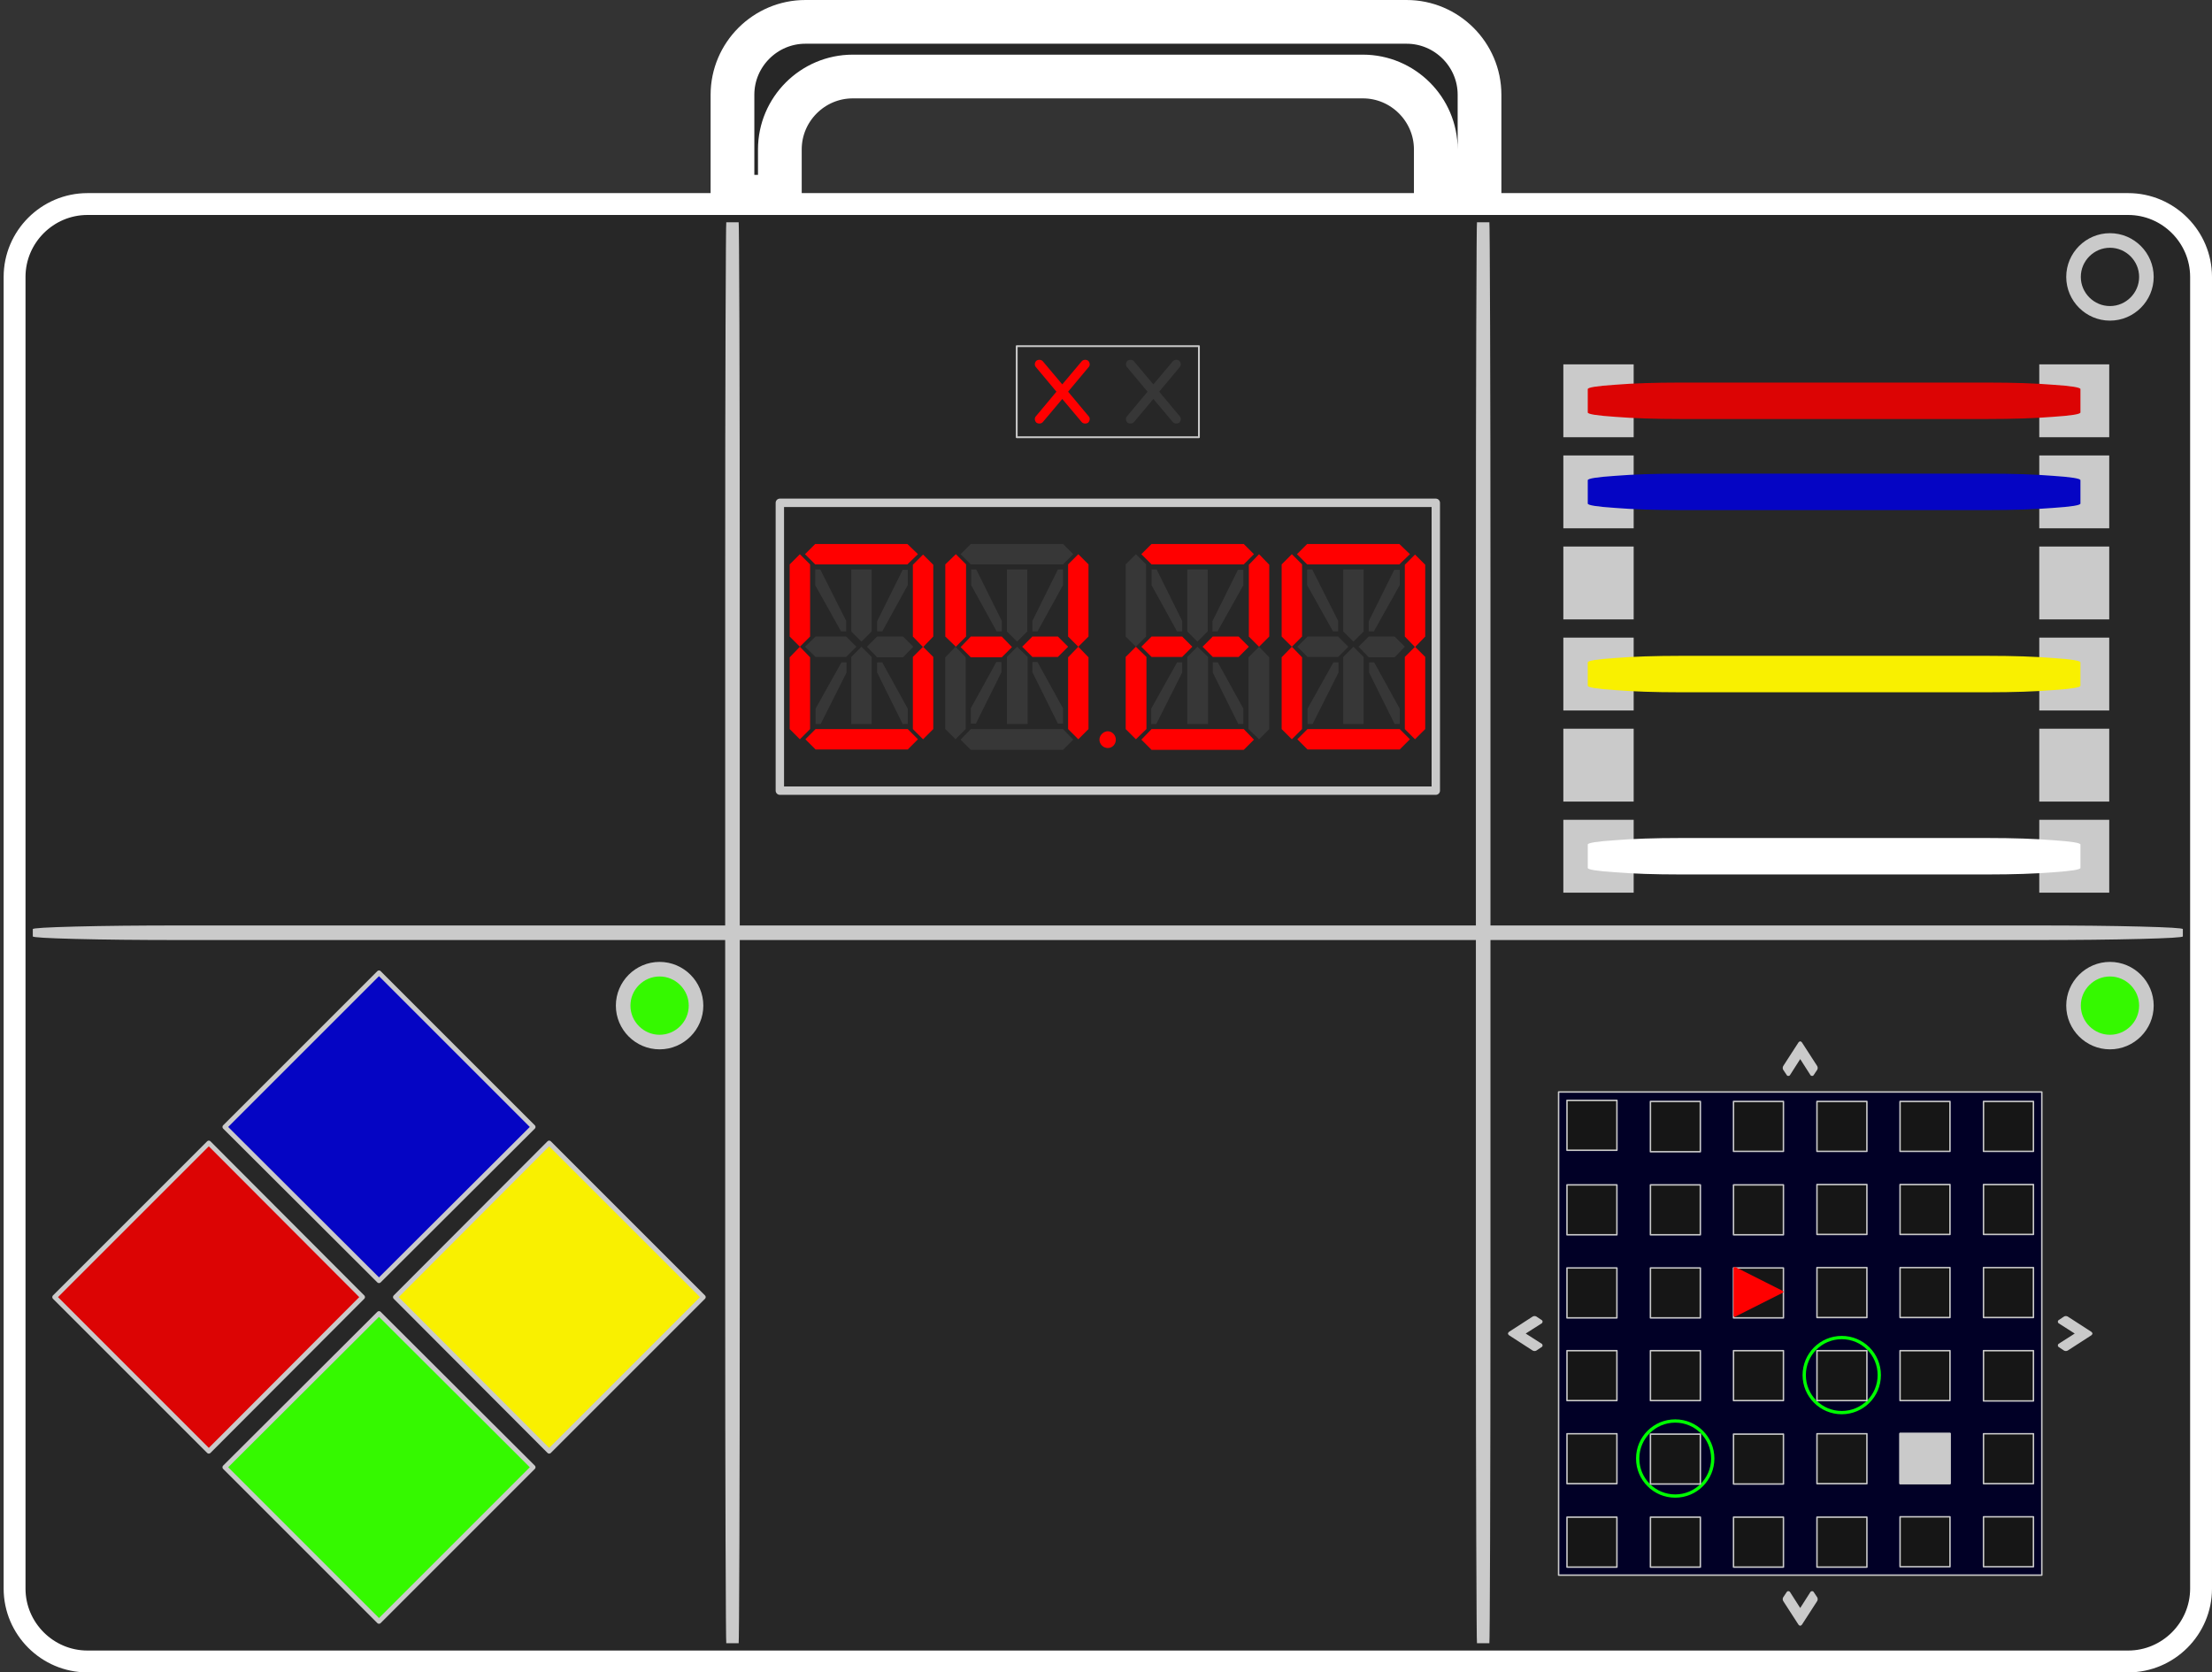<svg version="1.2" xmlns="http://www.w3.org/2000/svg" viewBox="0 0 607 459" width="607" height="459">
	<rect x="0" y="0" width="607" height="459" fill="#333333" stroke="none"/>
	<title>New_Project_1-svg</title>
	<style>
		.s0 { fill: #272727;stroke: #ffffff;paint-order:stroke fill markers;stroke-linecap: round;stroke-linejoin: round;stroke-width: 12 } 
		.s1 { fill: #272727;stroke: #ffffff;stroke-width: 6 } 
		.s2 { fill: #cacaca } 
		.s3 { fill: #272727;stroke: #cacaca;stroke-linecap: round;stroke-linejoin: round;stroke-width: .5 } 
		.s4 { fill: #373737 } 
		.s5 { fill: #ff0000 } 
		.s6 { fill: #272727;stroke: #cacaca;stroke-linecap: round;stroke-linejoin: round;stroke-width: 2.3 } 
		.s7 { fill: #35f900;stroke: #cacaca;stroke-linecap: round;stroke-linejoin: round;stroke-width: 4 } 
		.s8 { fill: none;stroke: #cacaca;stroke-linecap: round;stroke-linejoin: round;stroke-width: 4 } 
		.s9 { fill: #010026;stroke: #cacaca;stroke-linecap: round;stroke-linejoin: round;stroke-width: .4 } 
		.s10 { fill: none;stroke: #00ff00;stroke-linecap: round;stroke-linejoin: round;stroke-width: .9 } 
		.s11 { fill: #161616;stroke: #cacaca;stroke-linecap: round;stroke-linejoin: round;stroke-width: .4 } 
		.s12 { fill: #cacaca;stroke: #cacaca;stroke-linecap: round;stroke-linejoin: round;stroke-width: .4 } 
		.s13 { fill: #0505c4;stroke: #cacaca;stroke-linecap: round;stroke-linejoin: round;stroke-width: 1.3 } 
		.s14 { fill: #f9f000;stroke: #cacaca;stroke-linecap: round;stroke-linejoin: round;stroke-width: 1.3 } 
		.s15 { fill: #dc0404;stroke: #cacaca;stroke-linecap: round;stroke-linejoin: round;stroke-width: 1.3 } 
		.s16 { fill: #35f900;stroke: #cacaca;stroke-linecap: round;stroke-linejoin: round;stroke-width: 1.3 } 
		.s17 { fill: #0505c4 } 
		.s18 { fill: #dc0404 } 
		.s19 { fill: #f9f000 } 
		.s20 { fill: #ffffff } 
	</style>
	<path id="Shape 10" fill-rule="evenodd" class="s0" d="m201 26c0-11 9-20 20-20h165c11 0 20 9 20 20v28h-12v-13c0-11-9-20-20-20h-140c-11 0-20 9-20 20v13h-13z"/>
	<path id="Shape 2" class="s1" d="m4 76c0-11 9-20 20-20h560c11 0 20 9 20 20v360c0 11-9 20-20 20h-560c-11 0-20-9-20-20z"/>
	<path id="Shape 7" class="s2" d="m599 255v2q0 0.4-11.7 0.7-11.8 0.3-28.5 0.3h-509.6q-16.7 0-28.5-0.3-11.7-0.3-11.7-0.7v-2q0-0.4 11.7-0.7 11.8-0.3 28.5-0.3h509.6q16.7 0 28.5 0.3 11.7 0.3 11.7 0.7z"/>
	<path id="Shape 8" class="s2" d="m203 158.5v195q0 40.6-0.1 69.1-0.1 28.4-0.2 28.4h-3.4q-0.1 0-0.2-28.4-0.1-28.5-0.1-69.1v-195q0-40.6 0.1-69.1 0.1-28.4 0.2-28.4h3.4q0.1 0 0.2 28.4 0.1 28.5 0.1 69.1z"/>
	<path id="Shape 8 copy" class="s2" d="m409 158.5v195q0 40.6-0.1 69.1-0.1 28.4-0.2 28.4h-3.4q-0.1 0-0.2-28.4-0.1-28.5-0.1-69.1v-195q0-40.6 0.1-69.1 0.1-28.4 0.2-28.4h3.4q0.1 0 0.2 28.4 0.1 28.5 0.1 69.1z"/>
	<g id="Strikes">
		<path id="Shape 1" class="s3" d="m279 95h50v25h-50z"/>
		<path id="Layer" class="s4" d="m318.1 107.5l5.6 6.7c0.5 0.5 0.4 1.3-0.1 1.8-0.6 0.4-1.4 0.3-1.8-0.2l-5.3-6.3-5.3 6.3c-0.4 0.5-1.2 0.6-1.8 0.2-0.5-0.5-0.6-1.3-0.1-1.8l5.6-6.7-5.6-6.7c-0.5-0.5-0.4-1.3 0.1-1.8 0.6-0.4 1.4-0.3 1.8 0.2l5.3 6.3 5.3-6.3c0.4-0.5 1.2-0.6 1.8-0.2 0.5 0.5 0.6 1.3 0.1 1.8z"/>
		<path id="Layer copy" class="s5" d="m293.1 107.5l5.6 6.7c0.5 0.5 0.4 1.3-0.1 1.8-0.6 0.4-1.4 0.3-1.8-0.2l-5.3-6.3-5.3 6.3c-0.4 0.5-1.2 0.6-1.8 0.2-0.5-0.5-0.6-1.3-0.1-1.8l5.6-6.7-5.6-6.7c-0.5-0.5-0.4-1.3 0.1-1.8 0.6-0.4 1.4-0.3 1.8 0.2l5.3 6.3 5.3-6.3c0.4-0.5 1.2-0.6 1.8-0.2 0.5 0.5 0.6 1.3 0.1 1.8z"/>
	</g>
	<g id="Clock">
		<path id="Shape 1" class="s6" d="m214 138h180v79h-180z"/>
		<g id="2">
			<path id="path6014" class="s5" d="m316 149.3h25.3l2.8 2.8-2.8 2.8h-25.3l-2.8-2.8zm-7.1 50.8v-19.8l2.8-2.8 2.9 2.8v19.8l-2.9 2.8zm33.8-25.4v-19.7l2.8-2.9 2.8 2.9v19.7l-2.8 2.8zm-26.7 25.4h25.3l2.8 2.9-2.8 2.8h-25.3l-2.8-2.8zm0-25.4h8.4l2.8 2.8-2.8 2.8h-8.4l-2.8-2.8zm16.8 0h7.1l2.8 2.8-2.8 2.8h-7.1l-2.8-2.8z"/>
			<path id="path6069" class="s4" d="m317.4 156.3l7 14.1v2.9h-1.4l-7-12.7v-4.3zm8.4 17v-17h5.6v17l-2.8 2.8zm0 25.4v-18.4l2.8-2.8 2.9 2.8v18.4zm-16.9-24v-19.8l2.8-2.8 2.8 2.8v19.8l-2.8 2.8zm33.7 25.4v-19.7l2.9-2.9 2.8 2.9v19.7l-2.8 2.8zm-1.4-43.7v4.2l-7.1 12.7h-1.4v-2.8l7-14.1zm-1.4 42.3l-7-14.1v-2.8h1.4l7 12.7v4.2zm-23.9 0v-4.2l7.1-12.7h1.4v2.8l-7.1 14.1z"/>
		</g>
		<g id="0">
			<path id="path6014" class="s5" d="m358.7 149.3h25.3l2.9 2.8-2.9 2.8h-25.3l-2.8-2.8zm-7 25.4v-19.8l2.8-2.8 2.8 2.8v19.8l-2.8 2.8zm0 25.4v-19.7l2.8-2.9 2.8 2.9v19.7l-2.8 2.8zm33.8-25.4v-19.7l2.8-2.8 2.8 2.8v19.7l-2.8 2.9zm0 25.4v-19.8l2.8-2.8 2.8 2.8v19.8l-2.8 2.8zm-26.7 0h25.3l2.8 2.8-2.8 2.8h-25.3l-2.8-2.8z"/>
			<path id="path6069" class="s4" d="m360.1 156.3l7.1 14.1v2.9h-1.4l-7.1-12.7v-4.3zm8.5 17v-17h5.6v17l-2.8 2.8zm0 25.4v-18.4l2.8-2.8 2.8 2.8v18.4zm-9.8-24h8.4l2.8 2.8-2.8 2.8h-8.4l-2.8-2.8zm16.8 0h7.1l2.8 2.8-2.8 2.9h-7.1l-2.8-2.9zm8.5-18.3v4.2l-7.1 12.7h-1.4v-2.8l7-14.1zm-1.4 42.3l-7-14.1v-2.8h1.4l7 12.7v4.2zm-23.9 0v-4.2l7.1-12.7h1.4v2.8l-7.1 14.1z"/>
		</g>
		<g id="0 copy">
			<path id="path6014" class="s5" d="m223.7 149.3h25.3l2.9 2.8-2.9 2.8h-25.3l-2.8-2.8zm-7 25.4v-19.8l2.8-2.8 2.8 2.8v19.8l-2.8 2.8zm0 25.4v-19.7l2.8-2.9 2.8 2.9v19.7l-2.8 2.8zm33.8-25.4v-19.7l2.8-2.8 2.8 2.8v19.7l-2.8 2.9zm0 25.4v-19.8l2.8-2.8 2.8 2.8v19.8l-2.8 2.8zm-26.7 0h25.3l2.8 2.8-2.8 2.8h-25.3l-2.8-2.8z"/>
			<path id="Shape 2" class="s5" d="m304 205.3c-1.2 0-2.3-1-2.3-2.3 0-1.2 1.1-2.3 2.3-2.3 1.2 0 2.2 1.1 2.2 2.3 0 1.3-1 2.3-2.2 2.3z"/>
			<path id="path6069" class="s4" d="m225.1 156.3l7.1 14.1v2.9h-1.4l-7.1-12.7v-4.3zm8.5 17v-17h5.6v17l-2.8 2.8zm0 25.4v-18.4l2.8-2.8 2.8 2.8v18.4zm-9.8-24h8.4l2.8 2.8-2.8 2.8h-8.4l-2.9-2.8zm16.9 0h7.1l2.8 2.8-2.8 2.9h-7.1l-2.8-2.9zm8.4-18.3v4.2l-7 12.7h-1.4v-2.8l7-14.1zm-1.4 42.3l-7-14.1v-2.8h1.4l7 12.7v4.2zm-23.9 0v-4.2l7.1-12.7h1.4v2.8l-7.1 14.1z"/>
		</g>
		<g id="4">
			<path id="path6016" class="s5" d="m259.4 174.7v-19.8l2.9-2.8 2.8 2.8v19.8l-2.8 2.8zm33.7 0v-19.8l2.8-2.8 2.8 2.8v19.8l-2.8 2.8zm0 25.4v-19.7l2.8-2.9 2.8 2.9v19.7l-2.8 2.8zm-26.7-25.4h8.5l2.8 2.9-2.8 2.8h-8.5l-2.8-2.8zm16.9 0h7l2.8 2.8-2.8 2.8h-7l-2.8-2.8z"/>
			<path id="path6069" class="s4" d="m267.9 156.3l7 14.1v2.9h-1.4l-7-12.7v-4.3zm8.4 17v-17h5.6v17l-2.8 2.8zm0 25.4v-18.4l2.8-2.8 2.9 2.8v18.4zm-9.9-49.4h25.3l2.8 2.8-2.8 2.8h-25.3l-2.8-2.8zm-7 50.8v-19.7l2.8-2.9 2.8 2.9v19.7l-2.8 2.8zm7 0h25.3l2.8 2.9-2.8 2.8h-25.3l-2.8-2.8zm25.3-43.8v4.3l-7 12.7h-1.4v-2.9l7-14.1zm-1.4 42.3l-7-14.1v-2.8h1.4l7 12.7v4.2zm-23.9 0v-4.2l7-12.7h1.4v2.8l-7 14.1z"/>
		</g>
	</g>
	<path id="Status" class="s7" d="m181 286c-5.5 0-10-4.5-10-10 0-5.5 4.5-10 10-10 5.5 0 10 4.5 10 10 0 5.5-4.5 10-10 10z"/>
	<path id="Status" class="s8" d="m579 86c-5.5 0-10-4.5-10-10 0-5.5 4.5-10 10-10 5.5 0 10 4.5 10 10 0 5.5-4.5 10-10 10z"/>
	<path id="Status copy" class="s7" d="m579 286c-5.5 0-10-4.5-10-10 0-5.5 4.5-10 10-10 5.5 0 10 4.5 10 10 0 5.5-4.5 10-10 10z"/>
	<g id="Maze">
		<path id="Shape 2" class="s9" d="m427.7 299.7h132.6v132.6h-132.6z"/>
		<path id="Shape 3" class="s10" d="m459.7 410.6c-5.7 0-10.3-4.6-10.3-10.3 0-5.7 4.6-10.3 10.3-10.3 5.7 0 10.3 4.6 10.3 10.3 0 5.7-4.6 10.3-10.3 10.3z"/>
		<path id="Shape 3 copy" class="s10" d="m505.4 387.7c-5.7 0-10.3-4.6-10.3-10.3 0-5.7 4.6-10.3 10.3-10.3 5.7 0 10.3 4.6 10.3 10.3 0 5.7-4.6 10.3-10.3 10.3z"/>
		<path id="Shape 1" class="s11" d="m430 302h13.7v13.7h-13.7zm114.3 114.3h13.7v13.7h-13.7zm0-22.8h13.7v13.7h-13.7zm-22.9 22.8h13.7v13.7h-13.7zm0-22.8h13.7v13.7h-13.7zm-22.8 22.9h13.7v13.7h-13.7zm0-22.9h13.7v13.7h-13.7zm-22.9 22.9h13.7v13.7h-13.7zm-22.8 0h13.7v13.7h-13.7zm-22.9 0h13.7v13.7h-13.7zm45.7-22.8h13.7v13.7h-13.7zm-22.8 0h13.7v13.7h-13.7zm91.4-22.9h13.7v13.8h-13.7zm-22.9 0h13.7v13.7h-13.7zm-91.4 22.8h13.7v13.7h-13.7zm68.6-22.8h13.7v13.7h-13.7zm-22.9 0h13.7v13.7h-13.7zm-22.8 0h13.7v13.7h-13.7zm-22.9 0h13.7v13.7h-13.7zm114.3-22.8h13.7v13.7h-13.7zm-22.9 0h13.7v13.7h-13.7zm-22.8 0h13.7v13.7h-13.7zm45.7-22.8h13.7v13.7h-13.7zm-22.9 0h13.7v13.7h-13.7zm-22.8 0h13.7v13.7h-13.7zm-22.9 22.9h13.7v13.7h-13.7zm-22.8 0h13.7v13.7h-13.7zm-22.9 0h13.7v13.7h-13.7zm45.7-22.8h13.7v13.7h-13.7zm-22.8 0h13.7v13.7h-13.7zm-22.9 0h13.7v13.7h-13.7zm22.9-22.9h13.7v13.8h-13.7zm91.4 0h13.7v13.7h-13.7zm-45.7 0h13.7v13.7h-13.7zm-22.9 0h13.7v13.7h-13.7zm45.7 0h13.7v13.7h-13.7z"/>
		<path id="Shape 5" class="s12" d="m521.4 393.4h13.7v13.7h-13.7z"/>
		<path id="Shape 6" class="s12" d="m573.8 366.3l-6.5 4.2q-0.2 0.1-0.4 0.1-0.2 0-0.4-0.1l-1.5-1q-0.1-0.1-0.1-0.2 0-0.2 0.1-0.3l4.7-3-4.7-3q-0.1-0.1-0.1-0.3 0-0.1 0.1-0.2l1.5-1q0.2-0.1 0.4-0.1 0.2 0 0.4 0.1l6.5 4.2q0.2 0.2 0.2 0.3 0 0.1-0.2 0.3z"/>
		<path id="Shape 6" class="s12" d="m493.7 445.8l-4.2-6.5q-0.1-0.2-0.1-0.4 0-0.2 0.1-0.4l1-1.5q0.1-0.1 0.2-0.1 0.2 0 0.3 0.1l3 4.7 3-4.7q0.1-0.1 0.3-0.1 0.1 0 0.2 0.1l1 1.5q0.1 0.2 0.1 0.4 0 0.2-0.1 0.4l-4.2 6.5q-0.2 0.2-0.3 0.2-0.1 0-0.3-0.2z"/>
		<path id="Shape 6" class="s12" d="m414.2 365.7l6.5-4.2q0.2-0.1 0.4-0.1 0.2 0 0.4 0.1l1.5 1q0.1 0.1 0.1 0.2 0 0.2-0.1 0.3l-4.7 3 4.7 3q0.1 0.1 0.1 0.3 0 0.1-0.1 0.2l-1.5 1q-0.2 0.1-0.4 0.1-0.2 0-0.4-0.1l-6.5-4.2q-0.2-0.2-0.2-0.3 0-0.1 0.2-0.3z"/>
		<path id="Shape 6" class="s12" d="m494.3 286.2l4.2 6.5q0.1 0.2 0.1 0.4 0 0.2-0.1 0.4l-1 1.5q-0.1 0.1-0.2 0.1-0.2 0-0.3-0.1l-3-4.7-3 4.7q-0.1 0.1-0.3 0.1-0.1 0-0.2-0.1l-1-1.5q-0.1-0.2-0.1-0.4 0-0.2 0.1-0.4l4.2-6.5q0.2-0.2 0.3-0.2 0.1 0 0.3 0.2z"/>
		<path id="Shape 4" class="s5" d="m489.2 354.8l-12.9 6.5q-0.3 0.2-0.4 0.1-0.2-0.1-0.2-0.3v-13q0-0.2 0.2-0.3 0.1-0.1 0.4 0l12.9 6.5q0.2 0.1 0.2 0.3 0 0.1-0.2 0.2z"/>
	</g>
	<g id="Simon Saas">
		<path id="Shape 1" class="s13" d="m104 267l42.3 42.3-42.3 42.2-42.3-42.2z"/>
		<path id="Shape 2" class="s14" d="m150.7 313.7l42.3 42.3-42.3 42.3-42.2-42.3z"/>
		<path id="Shape 3" class="s15" d="m57.3 313.7l42.2 42.3-42.2 42.3-42.3-42.3z"/>
		<path id="Shape 4" class="s16" d="m104 360.5l42.3 42.2-42.3 42.3-42.3-42.3z"/>
	</g>
	<g id="Wires">
		<g id="Cable">
			<path id="Shape 1" class="s2" d="m429 125h19.3v20h-19.3z"/>
			<path id="Shape 1 copy" class="s2" d="m559.6 125h19.2v20h-19.2z"/>
			<path id="Shape 2" class="s17" d="m570.9 131.8v6.4q0 0.7-7.5 1.2-7.4 0.6-17.9 0.6h-84.4q-10.5 0-17.9-0.6-7.5-0.5-7.5-1.2v-6.4q0-0.7 7.5-1.2 7.4-0.6 17.9-0.6h84.4q10.5 0 17.9 0.6 7.5 0.5 7.5 1.2z"/>
		</g>
		<g id="Cable copy 5">
			<path id="Shape 1" class="s2" d="m429 150h19.3v20h-19.3z"/>
			<path id="Shape 1 copy" class="s2" d="m559.6 150h19.2v20h-19.2z"/>
		</g>
		<g id="Cable copy 4">
			<path id="Shape 1" class="s2" d="m429 100h19.3v20h-19.3z"/>
			<path id="Shape 1 copy" class="s2" d="m559.6 100h19.2v20h-19.2z"/>
			<path id="Shape 2" class="s18" d="m570.9 106.8v6.4q0 0.7-7.5 1.2-7.4 0.6-17.9 0.6h-84.4q-10.5 0-17.9-0.6-7.5-0.5-7.5-1.2v-6.4q0-0.7 7.5-1.2 7.4-0.6 17.9-0.6h84.4q10.5 0 17.9 0.6 7.5 0.5 7.5 1.2z"/>
		</g>
		<g id="Cable copy 3">
			<path id="Shape 1" class="s2" d="m429 175h19.3v20h-19.3z"/>
			<path id="Shape 1 copy" class="s2" d="m559.6 175h19.2v20h-19.2z"/>
			<path id="Shape 2" class="s19" d="m570.9 181.8v6.4q0 0.7-7.5 1.2-7.4 0.6-17.9 0.6h-84.4q-10.5 0-17.9-0.6-7.5-0.5-7.5-1.2v-6.4q0-0.7 7.5-1.2 7.4-0.6 17.9-0.6h84.4q10.5 0 17.9 0.6 7.5 0.5 7.5 1.2z"/>
		</g>
		<g id="Cable copy 2">
			<path id="Shape 1" class="s2" d="m429 200h19.3v20h-19.3z"/>
			<path id="Shape 1 copy" class="s2" d="m559.6 200h19.2v20h-19.2z"/>
		</g>
		<g id="Cable copy">
			<path id="Shape 1" class="s2" d="m429 225h19.3v20h-19.3z"/>
			<path id="Shape 1 copy" class="s2" d="m559.6 225h19.2v20h-19.2z"/>
			<path id="Shape 2" class="s20" d="m570.9 231.8v6.4q0 0.7-7.5 1.2-7.4 0.6-17.9 0.6h-84.4q-10.5 0-17.9-0.6-7.5-0.5-7.5-1.2v-6.4q0-0.7 7.5-1.2 7.4-0.6 17.9-0.6h84.4q10.5 0 17.9 0.6 7.5 0.5 7.5 1.2z"/>
		</g>
	</g>
</svg>